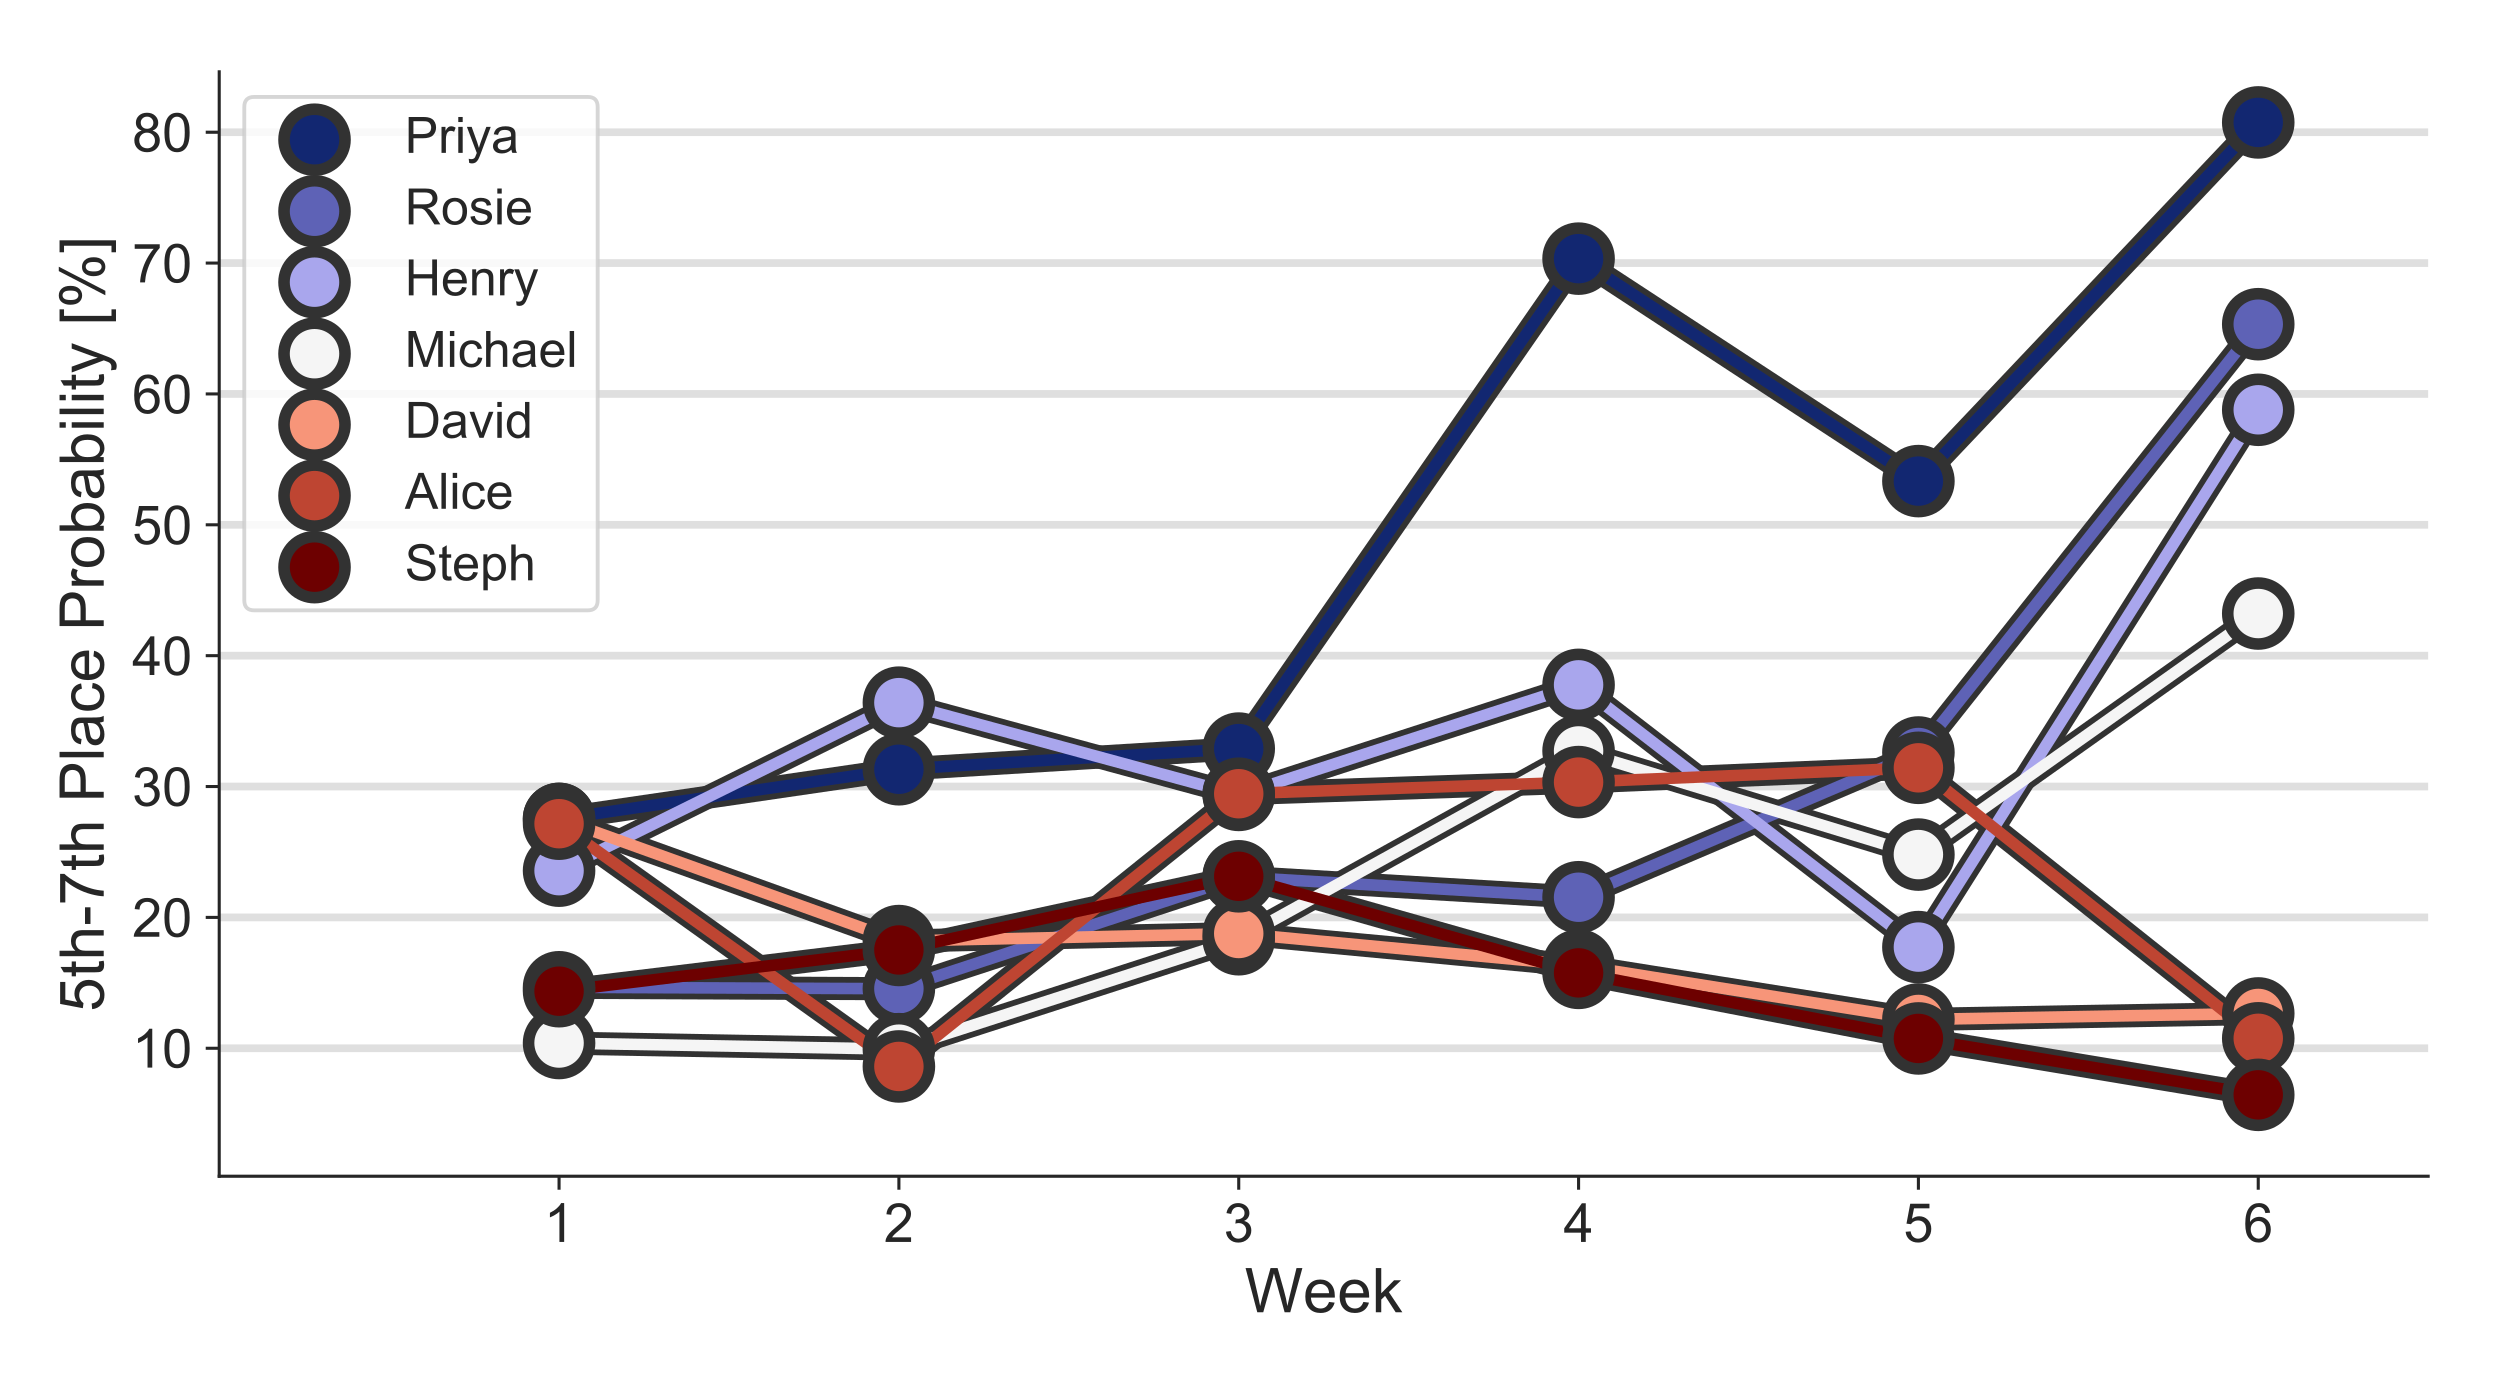 <?xml version="1.0" encoding="utf-8" standalone="no"?>
<!DOCTYPE svg PUBLIC "-//W3C//DTD SVG 1.1//EN"
  "http://www.w3.org/Graphics/SVG/1.1/DTD/svg11.dtd">
<!-- Created with matplotlib (https://matplotlib.org/) -->
<svg height="360pt" version="1.1" viewBox="0 0 648 360" width="648pt" xmlns="http://www.w3.org/2000/svg" xmlns:xlink="http://www.w3.org/1999/xlink">
 <defs>
  <style type="text/css">
*{stroke-linecap:butt;stroke-linejoin:round;}
  </style>
 </defs>
 <g id="figure_1">
  <g id="patch_1">
   <path d="M 0 360 
L 648 360 
L 648 0 
L 0 0 
z
" style="fill:#ffffff;"/>
  </g>
  <g id="axes_1">
   <g id="patch_2">
    <path d="M 56.823 304.88 
L 629.38 304.88 
L 629.38 18.62 
L 56.823 18.62 
z
" style="fill:#ffffff;"/>
   </g>
   <g id="matplotlib.axis_1">
    <g id="xtick_1">
     <g id="line2d_1">
      <defs>
       <path d="M 0 0 
L 0 3.5 
" id="me5b65f8b97" style="stroke:#262626;stroke-width:0.8;"/>
      </defs>
      <g>
       <use style="fill:#262626;stroke:#262626;stroke-width:0.8;" x="144.909" xlink:href="#me5b65f8b97" y="304.88"/>
      </g>
     </g>
     <g id="text_1">
      <!-- 1 -->
      <defs>
       <path d="M 37.25 0 
L 28.469 0 
L 28.469 56 
Q 25.297 52.984 20.141 49.953 
Q 14.984 46.922 10.891 45.406 
L 10.891 53.906 
Q 18.266 57.375 23.781 62.297 
Q 29.297 67.234 31.594 71.875 
L 37.25 71.875 
z
" id="ArialMT-49"/>
      </defs>
      <g style="fill:#262626;" transform="translate(141.016 321.901)scale(0.14 -0.14)">
       <use xlink:href="#ArialMT-49"/>
      </g>
     </g>
    </g>
    <g id="xtick_2">
     <g id="line2d_2">
      <g>
       <use style="fill:#262626;stroke:#262626;stroke-width:0.8;" x="232.994" xlink:href="#me5b65f8b97" y="304.88"/>
      </g>
     </g>
     <g id="text_2">
      <!-- 2 -->
      <defs>
       <path d="M 50.344 8.453 
L 50.344 0 
L 3.031 0 
Q 2.938 3.172 4.047 6.109 
Q 5.859 10.938 9.828 15.625 
Q 13.812 20.312 21.344 26.469 
Q 33.016 36.031 37.109 41.625 
Q 41.219 47.219 41.219 52.203 
Q 41.219 57.422 37.469 61 
Q 33.734 64.594 27.734 64.594 
Q 21.391 64.594 17.578 60.781 
Q 13.766 56.984 13.719 50.25 
L 4.688 51.172 
Q 5.609 61.281 11.656 66.578 
Q 17.719 71.875 27.938 71.875 
Q 38.234 71.875 44.234 66.156 
Q 50.25 60.453 50.25 52 
Q 50.25 47.703 48.484 43.547 
Q 46.734 39.406 42.656 34.812 
Q 38.578 30.219 29.109 22.219 
Q 21.188 15.578 18.938 13.203 
Q 16.703 10.844 15.234 8.453 
z
" id="ArialMT-50"/>
      </defs>
      <g style="fill:#262626;" transform="translate(229.102 321.901)scale(0.14 -0.14)">
       <use xlink:href="#ArialMT-50"/>
      </g>
     </g>
    </g>
    <g id="xtick_3">
     <g id="line2d_3">
      <g>
       <use style="fill:#262626;stroke:#262626;stroke-width:0.8;" x="321.08" xlink:href="#me5b65f8b97" y="304.88"/>
      </g>
     </g>
     <g id="text_3">
      <!-- 3 -->
      <defs>
       <path d="M 4.203 18.891 
L 12.984 20.062 
Q 14.5 12.594 18.141 9.297 
Q 21.781 6 27 6 
Q 33.203 6 37.469 10.297 
Q 41.75 14.594 41.75 20.953 
Q 41.75 27 37.797 30.922 
Q 33.844 34.859 27.734 34.859 
Q 25.25 34.859 21.531 33.891 
L 22.516 41.609 
Q 23.391 41.5 23.922 41.5 
Q 29.547 41.5 34.031 44.422 
Q 38.531 47.359 38.531 53.469 
Q 38.531 58.297 35.25 61.469 
Q 31.984 64.656 26.812 64.656 
Q 21.688 64.656 18.266 61.422 
Q 14.844 58.203 13.875 51.766 
L 5.078 53.328 
Q 6.688 62.156 12.391 67.016 
Q 18.109 71.875 26.609 71.875 
Q 32.469 71.875 37.391 69.359 
Q 42.328 66.844 44.938 62.5 
Q 47.562 58.156 47.562 53.266 
Q 47.562 48.641 45.062 44.828 
Q 42.578 41.016 37.703 38.766 
Q 44.047 37.312 47.562 32.688 
Q 51.078 28.078 51.078 21.141 
Q 51.078 11.766 44.234 5.25 
Q 37.406 -1.266 26.953 -1.266 
Q 17.531 -1.266 11.297 4.344 
Q 5.078 9.969 4.203 18.891 
z
" id="ArialMT-51"/>
      </defs>
      <g style="fill:#262626;" transform="translate(317.187 321.901)scale(0.14 -0.14)">
       <use xlink:href="#ArialMT-51"/>
      </g>
     </g>
    </g>
    <g id="xtick_4">
     <g id="line2d_4">
      <g>
       <use style="fill:#262626;stroke:#262626;stroke-width:0.8;" x="409.166" xlink:href="#me5b65f8b97" y="304.88"/>
      </g>
     </g>
     <g id="text_4">
      <!-- 4 -->
      <defs>
       <path d="M 32.328 0 
L 32.328 17.141 
L 1.266 17.141 
L 1.266 25.203 
L 33.938 71.578 
L 41.109 71.578 
L 41.109 25.203 
L 50.781 25.203 
L 50.781 17.141 
L 41.109 17.141 
L 41.109 0 
z
M 32.328 25.203 
L 32.328 57.469 
L 9.906 25.203 
z
" id="ArialMT-52"/>
      </defs>
      <g style="fill:#262626;" transform="translate(405.273 321.901)scale(0.14 -0.14)">
       <use xlink:href="#ArialMT-52"/>
      </g>
     </g>
    </g>
    <g id="xtick_5">
     <g id="line2d_5">
      <g>
       <use style="fill:#262626;stroke:#262626;stroke-width:0.8;" x="497.251" xlink:href="#me5b65f8b97" y="304.88"/>
      </g>
     </g>
     <g id="text_5">
      <!-- 5 -->
      <defs>
       <path d="M 4.156 18.75 
L 13.375 19.531 
Q 14.406 12.797 18.141 9.391 
Q 21.875 6 27.156 6 
Q 33.5 6 37.891 10.781 
Q 42.281 15.578 42.281 23.484 
Q 42.281 31 38.062 35.344 
Q 33.844 39.703 27 39.703 
Q 22.75 39.703 19.328 37.766 
Q 15.922 35.844 13.969 32.766 
L 5.719 33.844 
L 12.641 70.609 
L 48.25 70.609 
L 48.25 62.203 
L 19.672 62.203 
L 15.828 42.969 
Q 22.266 47.469 29.344 47.469 
Q 38.719 47.469 45.156 40.969 
Q 51.609 34.469 51.609 24.266 
Q 51.609 14.547 45.953 7.469 
Q 39.062 -1.219 27.156 -1.219 
Q 17.391 -1.219 11.203 4.25 
Q 5.031 9.719 4.156 18.75 
z
" id="ArialMT-53"/>
      </defs>
      <g style="fill:#262626;" transform="translate(493.359 321.901)scale(0.14 -0.14)">
       <use xlink:href="#ArialMT-53"/>
      </g>
     </g>
    </g>
    <g id="xtick_6">
     <g id="line2d_6">
      <g>
       <use style="fill:#262626;stroke:#262626;stroke-width:0.8;" x="585.337" xlink:href="#me5b65f8b97" y="304.88"/>
      </g>
     </g>
     <g id="text_6">
      <!-- 6 -->
      <defs>
       <path d="M 49.75 54.047 
L 41.016 53.375 
Q 39.844 58.547 37.703 60.891 
Q 34.125 64.656 28.906 64.656 
Q 24.703 64.656 21.531 62.312 
Q 17.391 59.281 14.984 53.469 
Q 12.594 47.656 12.5 36.922 
Q 15.672 41.75 20.266 44.094 
Q 24.859 46.438 29.891 46.438 
Q 38.672 46.438 44.844 39.969 
Q 51.031 33.5 51.031 23.25 
Q 51.031 16.5 48.125 10.719 
Q 45.219 4.938 40.141 1.859 
Q 35.062 -1.219 28.609 -1.219 
Q 17.625 -1.219 10.688 6.859 
Q 3.766 14.938 3.766 33.5 
Q 3.766 54.25 11.422 63.672 
Q 18.109 71.875 29.438 71.875 
Q 37.891 71.875 43.281 67.141 
Q 48.688 62.406 49.75 54.047 
z
M 13.875 23.188 
Q 13.875 18.656 15.797 14.5 
Q 17.719 10.359 21.188 8.172 
Q 24.656 6 28.469 6 
Q 34.031 6 38.031 10.484 
Q 42.047 14.984 42.047 22.703 
Q 42.047 30.125 38.078 34.391 
Q 34.125 38.672 28.125 38.672 
Q 22.172 38.672 18.016 34.391 
Q 13.875 30.125 13.875 23.188 
z
" id="ArialMT-54"/>
      </defs>
      <g style="fill:#262626;" transform="translate(581.445 321.901)scale(0.14 -0.14)">
       <use xlink:href="#ArialMT-54"/>
      </g>
     </g>
    </g>
    <g id="text_7">
     <!-- Week -->
     <defs>
      <path d="M 20.219 0 
L 1.219 71.578 
L 10.938 71.578 
L 21.828 24.656 
Q 23.578 17.281 24.859 10.016 
Q 27.594 21.484 28.078 23.25 
L 41.703 71.578 
L 53.125 71.578 
L 63.375 35.359 
Q 67.234 21.875 68.953 10.016 
Q 70.312 16.797 72.516 25.594 
L 83.734 71.578 
L 93.266 71.578 
L 73.641 0 
L 64.5 0 
L 49.422 54.547 
Q 47.516 61.375 47.172 62.938 
Q 46.047 58.016 45.062 54.547 
L 29.891 0 
z
" id="ArialMT-87"/>
      <path d="M 42.094 16.703 
L 51.172 15.578 
Q 49.031 7.625 43.219 3.219 
Q 37.406 -1.172 28.375 -1.172 
Q 17 -1.172 10.328 5.828 
Q 3.656 12.844 3.656 25.484 
Q 3.656 38.578 10.391 45.797 
Q 17.141 53.031 27.875 53.031 
Q 38.281 53.031 44.875 45.953 
Q 51.469 38.875 51.469 26.031 
Q 51.469 25.25 51.422 23.688 
L 12.75 23.688 
Q 13.234 15.141 17.578 10.594 
Q 21.922 6.062 28.422 6.062 
Q 33.25 6.062 36.672 8.594 
Q 40.094 11.141 42.094 16.703 
z
M 13.234 30.906 
L 42.188 30.906 
Q 41.609 37.453 38.875 40.719 
Q 34.672 45.797 27.984 45.797 
Q 21.922 45.797 17.797 41.75 
Q 13.672 37.703 13.234 30.906 
z
" id="ArialMT-101"/>
      <path d="M 6.641 0 
L 6.641 71.578 
L 15.438 71.578 
L 15.438 30.766 
L 36.234 51.859 
L 47.609 51.859 
L 27.781 32.625 
L 49.609 0 
L 38.766 0 
L 21.625 26.516 
L 15.438 20.562 
L 15.438 0 
z
" id="ArialMT-107"/>
     </defs>
     <g style="fill:#262626;" transform="translate(322.654 340.136)scale(0.16 -0.16)">
      <use xlink:href="#ArialMT-87"/>
      <use x="94.369" xlink:href="#ArialMT-101"/>
      <use x="149.984" xlink:href="#ArialMT-101"/>
      <use x="205.6" xlink:href="#ArialMT-107"/>
     </g>
    </g>
   </g>
   <g id="matplotlib.axis_2">
    <g id="ytick_1">
     <g id="line2d_7">
      <path clip-path="url(#pfb29c26f5e)" d="M 56.823 271.707 
L 629.38 271.707 
" style="fill:none;stroke:#dfdfdf;stroke-linecap:round;stroke-width:2;"/>
     </g>
     <g id="line2d_8">
      <defs>
       <path d="M 0 0 
L -3.5 0 
" id="m8254faa7b9" style="stroke:#262626;stroke-width:0.8;"/>
      </defs>
      <g>
       <use style="fill:#262626;stroke:#262626;stroke-width:0.8;" x="56.823" xlink:href="#m8254faa7b9" y="271.707"/>
      </g>
     </g>
     <g id="text_8">
      <!-- 10 -->
      <defs>
       <path d="M 4.156 35.297 
Q 4.156 48 6.766 55.734 
Q 9.375 63.484 14.516 67.672 
Q 19.672 71.875 27.484 71.875 
Q 33.25 71.875 37.594 69.547 
Q 41.938 67.234 44.766 62.859 
Q 47.609 58.5 49.219 52.219 
Q 50.828 45.953 50.828 35.297 
Q 50.828 22.703 48.234 14.969 
Q 45.656 7.234 40.5 3 
Q 35.359 -1.219 27.484 -1.219 
Q 17.141 -1.219 11.234 6.203 
Q 4.156 15.141 4.156 35.297 
z
M 13.188 35.297 
Q 13.188 17.672 17.312 11.828 
Q 21.438 6 27.484 6 
Q 33.547 6 37.672 11.859 
Q 41.797 17.719 41.797 35.297 
Q 41.797 52.984 37.672 58.781 
Q 33.547 64.594 27.391 64.594 
Q 21.344 64.594 17.719 59.469 
Q 13.188 52.938 13.188 35.297 
z
" id="ArialMT-48"/>
      </defs>
      <g style="fill:#262626;" transform="translate(34.252 276.718)scale(0.14 -0.14)">
       <use xlink:href="#ArialMT-49"/>
       <use x="55.615" xlink:href="#ArialMT-48"/>
      </g>
     </g>
    </g>
    <g id="ytick_2">
     <g id="line2d_9">
      <path clip-path="url(#pfb29c26f5e)" d="M 56.823 237.788 
L 629.38 237.788 
" style="fill:none;stroke:#dfdfdf;stroke-linecap:round;stroke-width:2;"/>
     </g>
     <g id="line2d_10">
      <g>
       <use style="fill:#262626;stroke:#262626;stroke-width:0.8;" x="56.823" xlink:href="#m8254faa7b9" y="237.788"/>
      </g>
     </g>
     <g id="text_9">
      <!-- 20 -->
      <g style="fill:#262626;" transform="translate(34.252 242.799)scale(0.14 -0.14)">
       <use xlink:href="#ArialMT-50"/>
       <use x="55.615" xlink:href="#ArialMT-48"/>
      </g>
     </g>
    </g>
    <g id="ytick_3">
     <g id="line2d_11">
      <path clip-path="url(#pfb29c26f5e)" d="M 56.823 203.869 
L 629.38 203.869 
" style="fill:none;stroke:#dfdfdf;stroke-linecap:round;stroke-width:2;"/>
     </g>
     <g id="line2d_12">
      <g>
       <use style="fill:#262626;stroke:#262626;stroke-width:0.8;" x="56.823" xlink:href="#m8254faa7b9" y="203.869"/>
      </g>
     </g>
     <g id="text_10">
      <!-- 30 -->
      <g style="fill:#262626;" transform="translate(34.252 208.88)scale(0.14 -0.14)">
       <use xlink:href="#ArialMT-51"/>
       <use x="55.615" xlink:href="#ArialMT-48"/>
      </g>
     </g>
    </g>
    <g id="ytick_4">
     <g id="line2d_13">
      <path clip-path="url(#pfb29c26f5e)" d="M 56.823 169.95 
L 629.38 169.95 
" style="fill:none;stroke:#dfdfdf;stroke-linecap:round;stroke-width:2;"/>
     </g>
     <g id="line2d_14">
      <g>
       <use style="fill:#262626;stroke:#262626;stroke-width:0.8;" x="56.823" xlink:href="#m8254faa7b9" y="169.95"/>
      </g>
     </g>
     <g id="text_11">
      <!-- 40 -->
      <g style="fill:#262626;" transform="translate(34.252 174.961)scale(0.14 -0.14)">
       <use xlink:href="#ArialMT-52"/>
       <use x="55.615" xlink:href="#ArialMT-48"/>
      </g>
     </g>
    </g>
    <g id="ytick_5">
     <g id="line2d_15">
      <path clip-path="url(#pfb29c26f5e)" d="M 56.823 136.031 
L 629.38 136.031 
" style="fill:none;stroke:#dfdfdf;stroke-linecap:round;stroke-width:2;"/>
     </g>
     <g id="line2d_16">
      <g>
       <use style="fill:#262626;stroke:#262626;stroke-width:0.8;" x="56.823" xlink:href="#m8254faa7b9" y="136.031"/>
      </g>
     </g>
     <g id="text_12">
      <!-- 50 -->
      <g style="fill:#262626;" transform="translate(34.252 141.042)scale(0.14 -0.14)">
       <use xlink:href="#ArialMT-53"/>
       <use x="55.615" xlink:href="#ArialMT-48"/>
      </g>
     </g>
    </g>
    <g id="ytick_6">
     <g id="line2d_17">
      <path clip-path="url(#pfb29c26f5e)" d="M 56.823 102.112 
L 629.38 102.112 
" style="fill:none;stroke:#dfdfdf;stroke-linecap:round;stroke-width:2;"/>
     </g>
     <g id="line2d_18">
      <g>
       <use style="fill:#262626;stroke:#262626;stroke-width:0.8;" x="56.823" xlink:href="#m8254faa7b9" y="102.112"/>
      </g>
     </g>
     <g id="text_13">
      <!-- 60 -->
      <g style="fill:#262626;" transform="translate(34.252 107.123)scale(0.14 -0.14)">
       <use xlink:href="#ArialMT-54"/>
       <use x="55.615" xlink:href="#ArialMT-48"/>
      </g>
     </g>
    </g>
    <g id="ytick_7">
     <g id="line2d_19">
      <path clip-path="url(#pfb29c26f5e)" d="M 56.823 68.193 
L 629.38 68.193 
" style="fill:none;stroke:#dfdfdf;stroke-linecap:round;stroke-width:2;"/>
     </g>
     <g id="line2d_20">
      <g>
       <use style="fill:#262626;stroke:#262626;stroke-width:0.8;" x="56.823" xlink:href="#m8254faa7b9" y="68.193"/>
      </g>
     </g>
     <g id="text_14">
      <!-- 70 -->
      <defs>
       <path d="M 4.734 62.203 
L 4.734 70.656 
L 51.078 70.656 
L 51.078 63.812 
Q 44.234 56.547 37.516 44.484 
Q 30.812 32.422 27.156 19.672 
Q 24.516 10.688 23.781 0 
L 14.75 0 
Q 14.891 8.453 18.062 20.406 
Q 21.234 32.375 27.172 43.484 
Q 33.109 54.594 39.797 62.203 
z
" id="ArialMT-55"/>
      </defs>
      <g style="fill:#262626;" transform="translate(34.252 73.204)scale(0.14 -0.14)">
       <use xlink:href="#ArialMT-55"/>
       <use x="55.615" xlink:href="#ArialMT-48"/>
      </g>
     </g>
    </g>
    <g id="ytick_8">
     <g id="line2d_21">
      <path clip-path="url(#pfb29c26f5e)" d="M 56.823 34.274 
L 629.38 34.274 
" style="fill:none;stroke:#dfdfdf;stroke-linecap:round;stroke-width:2;"/>
     </g>
     <g id="line2d_22">
      <g>
       <use style="fill:#262626;stroke:#262626;stroke-width:0.8;" x="56.823" xlink:href="#m8254faa7b9" y="34.274"/>
      </g>
     </g>
     <g id="text_15">
      <!-- 80 -->
      <defs>
       <path d="M 17.672 38.812 
Q 12.203 40.828 9.562 44.531 
Q 6.938 48.25 6.938 53.422 
Q 6.938 61.234 12.547 66.547 
Q 18.172 71.875 27.484 71.875 
Q 36.859 71.875 42.578 66.422 
Q 48.297 60.984 48.297 53.172 
Q 48.297 48.188 45.672 44.5 
Q 43.062 40.828 37.75 38.812 
Q 44.344 36.672 47.781 31.875 
Q 51.219 27.094 51.219 20.453 
Q 51.219 11.281 44.719 5.031 
Q 38.234 -1.219 27.641 -1.219 
Q 17.047 -1.219 10.547 5.047 
Q 4.047 11.328 4.047 20.703 
Q 4.047 27.688 7.594 32.391 
Q 11.141 37.109 17.672 38.812 
z
M 15.922 53.719 
Q 15.922 48.641 19.188 45.406 
Q 22.469 42.188 27.688 42.188 
Q 32.766 42.188 36.016 45.375 
Q 39.266 48.578 39.266 53.219 
Q 39.266 58.062 35.906 61.359 
Q 32.562 64.656 27.594 64.656 
Q 22.562 64.656 19.234 61.422 
Q 15.922 58.203 15.922 53.719 
z
M 13.094 20.656 
Q 13.094 16.891 14.875 13.375 
Q 16.656 9.859 20.172 7.922 
Q 23.688 6 27.734 6 
Q 34.031 6 38.125 10.047 
Q 42.234 14.109 42.234 20.359 
Q 42.234 26.703 38.016 30.859 
Q 33.797 35.016 27.438 35.016 
Q 21.234 35.016 17.156 30.906 
Q 13.094 26.812 13.094 20.656 
z
" id="ArialMT-56"/>
      </defs>
      <g style="fill:#262626;" transform="translate(34.252 39.285)scale(0.14 -0.14)">
       <use xlink:href="#ArialMT-56"/>
       <use x="55.615" xlink:href="#ArialMT-48"/>
      </g>
     </g>
    </g>
    <g id="text_16">
     <!-- 5th-7th Place Probability [%] -->
     <defs>
      <path d="M 25.781 7.859 
L 27.047 0.094 
Q 23.344 -0.688 20.406 -0.688 
Q 15.625 -0.688 12.984 0.828 
Q 10.359 2.344 9.281 4.812 
Q 8.203 7.281 8.203 15.188 
L 8.203 45.016 
L 1.766 45.016 
L 1.766 51.859 
L 8.203 51.859 
L 8.203 64.703 
L 16.938 69.969 
L 16.938 51.859 
L 25.781 51.859 
L 25.781 45.016 
L 16.938 45.016 
L 16.938 14.703 
Q 16.938 10.938 17.406 9.859 
Q 17.875 8.797 18.922 8.156 
Q 19.969 7.516 21.922 7.516 
Q 23.391 7.516 25.781 7.859 
z
" id="ArialMT-116"/>
      <path d="M 6.594 0 
L 6.594 71.578 
L 15.375 71.578 
L 15.375 45.906 
Q 21.531 53.031 30.906 53.031 
Q 36.672 53.031 40.922 50.75 
Q 45.172 48.484 47 44.484 
Q 48.828 40.484 48.828 32.859 
L 48.828 0 
L 40.047 0 
L 40.047 32.859 
Q 40.047 39.453 37.188 42.453 
Q 34.328 45.453 29.109 45.453 
Q 25.203 45.453 21.75 43.422 
Q 18.312 41.406 16.844 37.938 
Q 15.375 34.469 15.375 28.375 
L 15.375 0 
z
" id="ArialMT-104"/>
      <path d="M 3.172 21.484 
L 3.172 30.328 
L 30.172 30.328 
L 30.172 21.484 
z
" id="ArialMT-45"/>
      <path id="ArialMT-32"/>
      <path d="M 7.719 0 
L 7.719 71.578 
L 34.719 71.578 
Q 41.844 71.578 45.609 70.906 
Q 50.875 70.016 54.438 67.547 
Q 58.016 65.094 60.188 60.641 
Q 62.359 56.203 62.359 50.875 
Q 62.359 41.75 56.547 35.422 
Q 50.734 29.109 35.547 29.109 
L 17.188 29.109 
L 17.188 0 
z
M 17.188 37.547 
L 35.688 37.547 
Q 44.875 37.547 48.734 40.969 
Q 52.594 44.391 52.594 50.594 
Q 52.594 55.078 50.312 58.266 
Q 48.047 61.469 44.344 62.5 
Q 41.938 63.141 35.5 63.141 
L 17.188 63.141 
z
" id="ArialMT-80"/>
      <path d="M 6.391 0 
L 6.391 71.578 
L 15.188 71.578 
L 15.188 0 
z
" id="ArialMT-108"/>
      <path d="M 40.438 6.391 
Q 35.547 2.25 31.031 0.531 
Q 26.516 -1.172 21.344 -1.172 
Q 12.797 -1.172 8.203 3 
Q 3.609 7.172 3.609 13.672 
Q 3.609 17.484 5.344 20.625 
Q 7.078 23.781 9.891 25.688 
Q 12.703 27.594 16.219 28.562 
Q 18.797 29.25 24.031 29.891 
Q 34.672 31.156 39.703 32.906 
Q 39.75 34.719 39.75 35.203 
Q 39.75 40.578 37.25 42.781 
Q 33.891 45.75 27.25 45.75 
Q 21.047 45.75 18.094 43.578 
Q 15.141 41.406 13.719 35.891 
L 5.125 37.062 
Q 6.297 42.578 8.984 45.969 
Q 11.672 49.359 16.75 51.188 
Q 21.828 53.031 28.516 53.031 
Q 35.156 53.031 39.297 51.469 
Q 43.453 49.906 45.406 47.531 
Q 47.359 45.172 48.141 41.547 
Q 48.578 39.312 48.578 33.453 
L 48.578 21.734 
Q 48.578 9.469 49.141 6.219 
Q 49.703 2.984 51.375 0 
L 42.188 0 
Q 40.828 2.734 40.438 6.391 
z
M 39.703 26.031 
Q 34.906 24.078 25.344 22.703 
Q 19.922 21.922 17.672 20.938 
Q 15.438 19.969 14.203 18.094 
Q 12.984 16.219 12.984 13.922 
Q 12.984 10.406 15.641 8.062 
Q 18.312 5.719 23.438 5.719 
Q 28.516 5.719 32.469 7.938 
Q 36.422 10.156 38.281 14.016 
Q 39.703 17 39.703 22.797 
z
" id="ArialMT-97"/>
      <path d="M 40.438 19 
L 49.078 17.875 
Q 47.656 8.938 41.812 3.875 
Q 35.984 -1.172 27.484 -1.172 
Q 16.844 -1.172 10.375 5.781 
Q 3.906 12.75 3.906 25.734 
Q 3.906 34.125 6.688 40.422 
Q 9.469 46.734 15.156 49.875 
Q 20.844 53.031 27.547 53.031 
Q 35.984 53.031 41.359 48.75 
Q 46.734 44.484 48.25 36.625 
L 39.703 35.297 
Q 38.484 40.531 35.375 43.156 
Q 32.281 45.797 27.875 45.797 
Q 21.234 45.797 17.078 41.031 
Q 12.938 36.281 12.938 25.984 
Q 12.938 15.531 16.938 10.797 
Q 20.953 6.062 27.391 6.062 
Q 32.562 6.062 36.031 9.234 
Q 39.5 12.406 40.438 19 
z
" id="ArialMT-99"/>
      <path d="M 6.5 0 
L 6.5 51.859 
L 14.406 51.859 
L 14.406 44 
Q 17.438 49.516 20 51.266 
Q 22.562 53.031 25.641 53.031 
Q 30.078 53.031 34.672 50.203 
L 31.641 42.047 
Q 28.422 43.953 25.203 43.953 
Q 22.312 43.953 20.016 42.219 
Q 17.719 40.484 16.75 37.406 
Q 15.281 32.719 15.281 27.156 
L 15.281 0 
z
" id="ArialMT-114"/>
      <path d="M 3.328 25.922 
Q 3.328 40.328 11.328 47.266 
Q 18.016 53.031 27.641 53.031 
Q 38.328 53.031 45.109 46.016 
Q 51.906 39.016 51.906 26.656 
Q 51.906 16.656 48.906 10.906 
Q 45.906 5.172 40.156 2 
Q 34.422 -1.172 27.641 -1.172 
Q 16.75 -1.172 10.031 5.812 
Q 3.328 12.797 3.328 25.922 
z
M 12.359 25.922 
Q 12.359 15.969 16.703 11.016 
Q 21.047 6.062 27.641 6.062 
Q 34.188 6.062 38.531 11.031 
Q 42.875 16.016 42.875 26.219 
Q 42.875 35.844 38.5 40.797 
Q 34.125 45.75 27.641 45.75 
Q 21.047 45.75 16.703 40.812 
Q 12.359 35.891 12.359 25.922 
z
" id="ArialMT-111"/>
      <path d="M 14.703 0 
L 6.547 0 
L 6.547 71.578 
L 15.328 71.578 
L 15.328 46.047 
Q 20.906 53.031 29.547 53.031 
Q 34.328 53.031 38.594 51.094 
Q 42.875 49.172 45.625 45.672 
Q 48.391 42.188 49.953 37.25 
Q 51.516 32.328 51.516 26.703 
Q 51.516 13.375 44.922 6.094 
Q 38.328 -1.172 29.109 -1.172 
Q 19.922 -1.172 14.703 6.5 
z
M 14.594 26.312 
Q 14.594 17 17.141 12.844 
Q 21.297 6.062 28.375 6.062 
Q 34.125 6.062 38.328 11.062 
Q 42.531 16.062 42.531 25.984 
Q 42.531 36.141 38.5 40.969 
Q 34.469 45.797 28.766 45.797 
Q 23 45.797 18.797 40.797 
Q 14.594 35.797 14.594 26.312 
z
" id="ArialMT-98"/>
      <path d="M 6.641 61.469 
L 6.641 71.578 
L 15.438 71.578 
L 15.438 61.469 
z
M 6.641 0 
L 6.641 51.859 
L 15.438 51.859 
L 15.438 0 
z
" id="ArialMT-105"/>
      <path d="M 6.203 -19.969 
L 5.219 -11.719 
Q 8.109 -12.5 10.25 -12.5 
Q 13.188 -12.5 14.938 -11.516 
Q 16.703 -10.547 17.828 -8.797 
Q 18.656 -7.469 20.516 -2.25 
Q 20.75 -1.516 21.297 -0.094 
L 1.609 51.859 
L 11.078 51.859 
L 21.875 21.828 
Q 23.969 16.109 25.641 9.812 
Q 27.156 15.875 29.25 21.625 
L 40.328 51.859 
L 49.125 51.859 
L 29.391 -0.875 
Q 26.219 -9.422 24.469 -12.641 
Q 22.125 -17 19.094 -19.016 
Q 16.062 -21.047 11.859 -21.047 
Q 9.328 -21.047 6.203 -19.969 
z
" id="ArialMT-121"/>
      <path d="M 6.781 -19.875 
L 6.781 71.578 
L 26.172 71.578 
L 26.172 64.312 
L 15.578 64.312 
L 15.578 -12.594 
L 26.172 -12.594 
L 26.172 -19.875 
z
" id="ArialMT-91"/>
      <path d="M 5.812 54.391 
Q 5.812 62.062 9.672 67.422 
Q 13.531 72.797 20.844 72.797 
Q 27.594 72.797 32 67.984 
Q 36.422 63.188 36.422 53.859 
Q 36.422 44.781 31.953 39.875 
Q 27.484 34.969 20.953 34.969 
Q 14.453 34.969 10.125 39.797 
Q 5.812 44.625 5.812 54.391 
z
M 21.094 66.75 
Q 17.828 66.75 15.656 63.906 
Q 13.484 61.078 13.484 53.516 
Q 13.484 46.625 15.672 43.812 
Q 17.875 41.016 21.094 41.016 
Q 24.422 41.016 26.594 43.844 
Q 28.766 46.688 28.766 54.203 
Q 28.766 61.141 26.562 63.938 
Q 24.359 66.75 21.094 66.75 
z
M 21.141 -2.641 
L 60.297 72.797 
L 67.438 72.797 
L 28.422 -2.641 
z
M 52.094 16.797 
Q 52.094 24.516 55.953 29.859 
Q 59.812 35.203 67.188 35.203 
Q 73.922 35.203 78.344 30.391 
Q 82.766 25.594 82.766 16.266 
Q 82.766 7.172 78.297 2.266 
Q 73.828 -2.641 67.234 -2.641 
Q 60.75 -2.641 56.422 2.219 
Q 52.094 7.078 52.094 16.797 
z
M 67.438 29.156 
Q 64.109 29.156 61.938 26.312 
Q 59.766 23.484 59.766 15.922 
Q 59.766 9.078 61.953 6.25 
Q 64.156 3.422 67.391 3.422 
Q 70.75 3.422 72.922 6.25 
Q 75.094 9.078 75.094 16.609 
Q 75.094 23.531 72.891 26.344 
Q 70.703 29.156 67.438 29.156 
z
" id="ArialMT-37"/>
      <path d="M 21.297 -19.875 
L 1.906 -19.875 
L 1.906 -12.594 
L 12.5 -12.594 
L 12.5 64.312 
L 1.906 64.312 
L 1.906 71.578 
L 21.297 71.578 
z
" id="ArialMT-93"/>
     </defs>
     <g style="fill:#262626;" transform="translate(26.885 262.241)rotate(-90)scale(0.16 -0.16)">
      <use xlink:href="#ArialMT-53"/>
      <use x="55.615" xlink:href="#ArialMT-116"/>
      <use x="83.398" xlink:href="#ArialMT-104"/>
      <use x="139.014" xlink:href="#ArialMT-45"/>
      <use x="172.314" xlink:href="#ArialMT-55"/>
      <use x="227.93" xlink:href="#ArialMT-116"/>
      <use x="255.713" xlink:href="#ArialMT-104"/>
      <use x="311.328" xlink:href="#ArialMT-32"/>
      <use x="339.111" xlink:href="#ArialMT-80"/>
      <use x="405.811" xlink:href="#ArialMT-108"/>
      <use x="428.027" xlink:href="#ArialMT-97"/>
      <use x="483.643" xlink:href="#ArialMT-99"/>
      <use x="533.643" xlink:href="#ArialMT-101"/>
      <use x="589.258" xlink:href="#ArialMT-32"/>
      <use x="617.041" xlink:href="#ArialMT-80"/>
      <use x="683.74" xlink:href="#ArialMT-114"/>
      <use x="717.041" xlink:href="#ArialMT-111"/>
      <use x="772.656" xlink:href="#ArialMT-98"/>
      <use x="828.271" xlink:href="#ArialMT-97"/>
      <use x="883.887" xlink:href="#ArialMT-98"/>
      <use x="939.502" xlink:href="#ArialMT-105"/>
      <use x="961.719" xlink:href="#ArialMT-108"/>
      <use x="983.936" xlink:href="#ArialMT-105"/>
      <use x="1006.152" xlink:href="#ArialMT-116"/>
      <use x="1033.936" xlink:href="#ArialMT-121"/>
      <use x="1083.936" xlink:href="#ArialMT-32"/>
      <use x="1111.719" xlink:href="#ArialMT-91"/>
      <use x="1139.502" xlink:href="#ArialMT-37"/>
      <use x="1228.418" xlink:href="#ArialMT-93"/>
     </g>
    </g>
   </g>
   <g id="line2d_23">
    <path clip-path="url(#pfb29c26f5e)" d="M 585.337 31.73 
L 497.251 124.702 
L 409.166 67.04 
L 321.08 194.033 
L 232.994 199.392 
L 144.909 212.281 
" style="fill:none;stroke:#323232;stroke-linecap:round;stroke-width:6;"/>
   </g>
   <g id="line2d_24">
    <path clip-path="url(#pfb29c26f5e)" d="M 585.337 84.034 
L 497.251 195.05 
L 409.166 232.565 
L 321.08 227.341 
L 232.994 256.274 
L 144.909 255.901 
" style="fill:none;stroke:#323232;stroke-linecap:round;stroke-width:6;"/>
   </g>
   <g id="line2d_25">
    <path clip-path="url(#pfb29c26f5e)" d="M 585.337 106.217 
L 497.251 245.488 
L 409.166 177.514 
L 321.08 206.04 
L 232.994 182.127 
L 144.909 225.679 
" style="fill:none;stroke:#323232;stroke-linecap:round;stroke-width:6;"/>
   </g>
   <g id="line2d_26">
    <path clip-path="url(#pfb29c26f5e)" d="M 585.337 159.028 
L 497.251 221.507 
L 409.166 194.643 
L 321.08 243.453 
L 232.994 271.945 
L 144.909 270.351 
" style="fill:none;stroke:#323232;stroke-linecap:round;stroke-width:6;"/>
   </g>
   <g id="line2d_27">
    <path clip-path="url(#pfb29c26f5e)" d="M 585.337 262.685 
L 497.251 264.245 
L 409.166 250.237 
L 321.08 241.96 
L 232.994 243.928 
L 144.909 212.247 
" style="fill:none;stroke:#323232;stroke-linecap:round;stroke-width:6;"/>
   </g>
   <g id="line2d_28">
    <path clip-path="url(#pfb29c26f5e)" d="M 585.337 269.13 
L 497.251 199.019 
L 409.166 202.716 
L 321.08 205.735 
L 232.994 276.422 
L 144.909 213.502 
" style="fill:none;stroke:#323232;stroke-linecap:round;stroke-width:6;"/>
   </g>
   <g id="line2d_29">
    <path clip-path="url(#pfb29c26f5e)" d="M 585.337 283.783 
L 497.251 269.163 
L 409.166 252.17 
L 321.08 227.138 
L 232.994 246.234 
L 144.909 256.919 
" style="fill:none;stroke:#323232;stroke-linecap:round;stroke-width:6;"/>
   </g>
   <g id="line2d_30">
    <path clip-path="url(#pfb29c26f5e)" d="M 585.337 31.73 
L 497.251 124.702 
L 409.166 67.04 
L 321.08 194.033 
L 232.994 199.392 
L 144.909 212.281 
" style="fill:none;stroke:#122771;stroke-linecap:round;stroke-width:3;"/>
   </g>
   <g id="line2d_31">
    <path clip-path="url(#pfb29c26f5e)" d="M 585.337 84.034 
L 497.251 195.05 
L 409.166 232.565 
L 321.08 227.341 
L 232.994 256.274 
L 144.909 255.901 
" style="fill:none;stroke:#5e62b6;stroke-linecap:round;stroke-width:3;"/>
   </g>
   <g id="line2d_32">
    <path clip-path="url(#pfb29c26f5e)" d="M 585.337 106.217 
L 497.251 245.488 
L 409.166 177.514 
L 321.08 206.04 
L 232.994 182.127 
L 144.909 225.679 
" style="fill:none;stroke:#a9a6ed;stroke-linecap:round;stroke-width:3;"/>
   </g>
   <g id="line2d_33">
    <path clip-path="url(#pfb29c26f5e)" d="M 585.337 159.028 
L 497.251 221.507 
L 409.166 194.643 
L 321.08 243.453 
L 232.994 271.945 
L 144.909 270.351 
" style="fill:none;stroke:#f5f5f5;stroke-linecap:round;stroke-width:3;"/>
   </g>
   <g id="line2d_34">
    <path clip-path="url(#pfb29c26f5e)" d="M 585.337 262.685 
L 497.251 264.245 
L 409.166 250.237 
L 321.08 241.96 
L 232.994 243.928 
L 144.909 212.247 
" style="fill:none;stroke:#f79579;stroke-linecap:round;stroke-width:3;"/>
   </g>
   <g id="line2d_35">
    <path clip-path="url(#pfb29c26f5e)" d="M 585.337 269.13 
L 497.251 199.019 
L 409.166 202.716 
L 321.08 205.735 
L 232.994 276.422 
L 144.909 213.502 
" style="fill:none;stroke:#be4532;stroke-linecap:round;stroke-width:3;"/>
   </g>
   <g id="line2d_36">
    <path clip-path="url(#pfb29c26f5e)" d="M 585.337 283.783 
L 497.251 269.163 
L 409.166 252.17 
L 321.08 227.138 
L 232.994 246.234 
L 144.909 256.919 
" style="fill:none;stroke:#6d0000;stroke-linecap:round;stroke-width:3;"/>
   </g>
   <g id="patch_3">
    <path d="M 56.823 304.88 
L 56.823 18.62 
" style="fill:none;stroke:#262626;stroke-linecap:square;stroke-linejoin:miter;stroke-width:0.8;"/>
   </g>
   <g id="patch_4">
    <path d="M 56.823 304.88 
L 629.38 304.88 
" style="fill:none;stroke:#262626;stroke-linecap:square;stroke-linejoin:miter;stroke-width:0.8;"/>
   </g>
   <g id="PathCollection_1">
    <defs>
     <path d="M 0 7.906 
C 2.097 7.906 4.108 7.073 5.59 5.59 
C 7.073 4.108 7.906 2.097 7.906 0 
C 7.906 -2.097 7.073 -4.108 5.59 -5.59 
C 4.108 -7.073 2.097 -7.906 0 -7.906 
C -2.097 -7.906 -4.108 -7.073 -5.59 -5.59 
C -7.073 -4.108 -7.906 -2.097 -7.906 0 
C -7.906 2.097 -7.073 4.108 -5.59 5.59 
C -4.108 7.073 -2.097 7.906 0 7.906 
z
" id="m7e90ae31ce" style="stroke:#323232;stroke-width:3;"/>
    </defs>
    <g clip-path="url(#pfb29c26f5e)">
     <use style="fill:#122771;stroke:#323232;stroke-width:3;" x="585.337" xlink:href="#m7e90ae31ce" y="31.73"/>
     <use style="fill:#122771;stroke:#323232;stroke-width:3;" x="497.251" xlink:href="#m7e90ae31ce" y="124.702"/>
     <use style="fill:#122771;stroke:#323232;stroke-width:3;" x="409.166" xlink:href="#m7e90ae31ce" y="67.04"/>
     <use style="fill:#122771;stroke:#323232;stroke-width:3;" x="321.08" xlink:href="#m7e90ae31ce" y="194.033"/>
     <use style="fill:#122771;stroke:#323232;stroke-width:3;" x="232.994" xlink:href="#m7e90ae31ce" y="199.392"/>
     <use style="fill:#122771;stroke:#323232;stroke-width:3;" x="144.909" xlink:href="#m7e90ae31ce" y="212.281"/>
    </g>
   </g>
   <g id="PathCollection_2">
    <defs>
     <path d="M 0 7.906 
C 2.097 7.906 4.108 7.073 5.59 5.59 
C 7.073 4.108 7.906 2.097 7.906 0 
C 7.906 -2.097 7.073 -4.108 5.59 -5.59 
C 4.108 -7.073 2.097 -7.906 0 -7.906 
C -2.097 -7.906 -4.108 -7.073 -5.59 -5.59 
C -7.073 -4.108 -7.906 -2.097 -7.906 0 
C -7.906 2.097 -7.073 4.108 -5.59 5.59 
C -4.108 7.073 -2.097 7.906 0 7.906 
z
" id="m98ec7ac002" style="stroke:#323232;stroke-width:3;"/>
    </defs>
    <g clip-path="url(#pfb29c26f5e)">
     <use style="fill:#5e62b6;stroke:#323232;stroke-width:3;" x="585.337" xlink:href="#m98ec7ac002" y="84.034"/>
     <use style="fill:#5e62b6;stroke:#323232;stroke-width:3;" x="497.251" xlink:href="#m98ec7ac002" y="195.05"/>
     <use style="fill:#5e62b6;stroke:#323232;stroke-width:3;" x="409.166" xlink:href="#m98ec7ac002" y="232.565"/>
     <use style="fill:#5e62b6;stroke:#323232;stroke-width:3;" x="321.08" xlink:href="#m98ec7ac002" y="227.341"/>
     <use style="fill:#5e62b6;stroke:#323232;stroke-width:3;" x="232.994" xlink:href="#m98ec7ac002" y="256.274"/>
     <use style="fill:#5e62b6;stroke:#323232;stroke-width:3;" x="144.909" xlink:href="#m98ec7ac002" y="255.901"/>
    </g>
   </g>
   <g id="PathCollection_3">
    <defs>
     <path d="M 0 7.906 
C 2.097 7.906 4.108 7.073 5.59 5.59 
C 7.073 4.108 7.906 2.097 7.906 0 
C 7.906 -2.097 7.073 -4.108 5.59 -5.59 
C 4.108 -7.073 2.097 -7.906 0 -7.906 
C -2.097 -7.906 -4.108 -7.073 -5.59 -5.59 
C -7.073 -4.108 -7.906 -2.097 -7.906 0 
C -7.906 2.097 -7.073 4.108 -5.59 5.59 
C -4.108 7.073 -2.097 7.906 0 7.906 
z
" id="me3d63907f0" style="stroke:#323232;stroke-width:3;"/>
    </defs>
    <g clip-path="url(#pfb29c26f5e)">
     <use style="fill:#a9a6ed;stroke:#323232;stroke-width:3;" x="585.337" xlink:href="#me3d63907f0" y="106.217"/>
     <use style="fill:#a9a6ed;stroke:#323232;stroke-width:3;" x="497.251" xlink:href="#me3d63907f0" y="245.488"/>
     <use style="fill:#a9a6ed;stroke:#323232;stroke-width:3;" x="409.166" xlink:href="#me3d63907f0" y="177.514"/>
     <use style="fill:#a9a6ed;stroke:#323232;stroke-width:3;" x="321.08" xlink:href="#me3d63907f0" y="206.04"/>
     <use style="fill:#a9a6ed;stroke:#323232;stroke-width:3;" x="232.994" xlink:href="#me3d63907f0" y="182.127"/>
     <use style="fill:#a9a6ed;stroke:#323232;stroke-width:3;" x="144.909" xlink:href="#me3d63907f0" y="225.679"/>
    </g>
   </g>
   <g id="PathCollection_4">
    <defs>
     <path d="M 0 7.906 
C 2.097 7.906 4.108 7.073 5.59 5.59 
C 7.073 4.108 7.906 2.097 7.906 0 
C 7.906 -2.097 7.073 -4.108 5.59 -5.59 
C 4.108 -7.073 2.097 -7.906 0 -7.906 
C -2.097 -7.906 -4.108 -7.073 -5.59 -5.59 
C -7.073 -4.108 -7.906 -2.097 -7.906 0 
C -7.906 2.097 -7.073 4.108 -5.59 5.59 
C -4.108 7.073 -2.097 7.906 0 7.906 
z
" id="m0d443b199c" style="stroke:#323232;stroke-width:3;"/>
    </defs>
    <g clip-path="url(#pfb29c26f5e)">
     <use style="fill:#f5f5f5;stroke:#323232;stroke-width:3;" x="585.337" xlink:href="#m0d443b199c" y="159.028"/>
     <use style="fill:#f5f5f5;stroke:#323232;stroke-width:3;" x="497.251" xlink:href="#m0d443b199c" y="221.507"/>
     <use style="fill:#f5f5f5;stroke:#323232;stroke-width:3;" x="409.166" xlink:href="#m0d443b199c" y="194.643"/>
     <use style="fill:#f5f5f5;stroke:#323232;stroke-width:3;" x="321.08" xlink:href="#m0d443b199c" y="243.453"/>
     <use style="fill:#f5f5f5;stroke:#323232;stroke-width:3;" x="232.994" xlink:href="#m0d443b199c" y="271.945"/>
     <use style="fill:#f5f5f5;stroke:#323232;stroke-width:3;" x="144.909" xlink:href="#m0d443b199c" y="270.351"/>
    </g>
   </g>
   <g id="PathCollection_5">
    <defs>
     <path d="M 0 7.906 
C 2.097 7.906 4.108 7.073 5.59 5.59 
C 7.073 4.108 7.906 2.097 7.906 0 
C 7.906 -2.097 7.073 -4.108 5.59 -5.59 
C 4.108 -7.073 2.097 -7.906 0 -7.906 
C -2.097 -7.906 -4.108 -7.073 -5.59 -5.59 
C -7.073 -4.108 -7.906 -2.097 -7.906 0 
C -7.906 2.097 -7.073 4.108 -5.59 5.59 
C -4.108 7.073 -2.097 7.906 0 7.906 
z
" id="m45584896e4" style="stroke:#323232;stroke-width:3;"/>
    </defs>
    <g clip-path="url(#pfb29c26f5e)">
     <use style="fill:#f79579;stroke:#323232;stroke-width:3;" x="585.337" xlink:href="#m45584896e4" y="262.685"/>
     <use style="fill:#f79579;stroke:#323232;stroke-width:3;" x="497.251" xlink:href="#m45584896e4" y="264.245"/>
     <use style="fill:#f79579;stroke:#323232;stroke-width:3;" x="409.166" xlink:href="#m45584896e4" y="250.237"/>
     <use style="fill:#f79579;stroke:#323232;stroke-width:3;" x="321.08" xlink:href="#m45584896e4" y="241.96"/>
     <use style="fill:#f79579;stroke:#323232;stroke-width:3;" x="232.994" xlink:href="#m45584896e4" y="243.928"/>
     <use style="fill:#f79579;stroke:#323232;stroke-width:3;" x="144.909" xlink:href="#m45584896e4" y="212.247"/>
    </g>
   </g>
   <g id="PathCollection_6">
    <defs>
     <path d="M 0 7.906 
C 2.097 7.906 4.108 7.073 5.59 5.59 
C 7.073 4.108 7.906 2.097 7.906 0 
C 7.906 -2.097 7.073 -4.108 5.59 -5.59 
C 4.108 -7.073 2.097 -7.906 0 -7.906 
C -2.097 -7.906 -4.108 -7.073 -5.59 -5.59 
C -7.073 -4.108 -7.906 -2.097 -7.906 0 
C -7.906 2.097 -7.073 4.108 -5.59 5.59 
C -4.108 7.073 -2.097 7.906 0 7.906 
z
" id="m5817b435f8" style="stroke:#323232;stroke-width:3;"/>
    </defs>
    <g clip-path="url(#pfb29c26f5e)">
     <use style="fill:#be4532;stroke:#323232;stroke-width:3;" x="585.337" xlink:href="#m5817b435f8" y="269.13"/>
     <use style="fill:#be4532;stroke:#323232;stroke-width:3;" x="497.251" xlink:href="#m5817b435f8" y="199.019"/>
     <use style="fill:#be4532;stroke:#323232;stroke-width:3;" x="409.166" xlink:href="#m5817b435f8" y="202.716"/>
     <use style="fill:#be4532;stroke:#323232;stroke-width:3;" x="321.08" xlink:href="#m5817b435f8" y="205.735"/>
     <use style="fill:#be4532;stroke:#323232;stroke-width:3;" x="232.994" xlink:href="#m5817b435f8" y="276.422"/>
     <use style="fill:#be4532;stroke:#323232;stroke-width:3;" x="144.909" xlink:href="#m5817b435f8" y="213.502"/>
    </g>
   </g>
   <g id="PathCollection_7">
    <defs>
     <path d="M 0 7.906 
C 2.097 7.906 4.108 7.073 5.59 5.59 
C 7.073 4.108 7.906 2.097 7.906 0 
C 7.906 -2.097 7.073 -4.108 5.59 -5.59 
C 4.108 -7.073 2.097 -7.906 0 -7.906 
C -2.097 -7.906 -4.108 -7.073 -5.59 -5.59 
C -7.073 -4.108 -7.906 -2.097 -7.906 0 
C -7.906 2.097 -7.073 4.108 -5.59 5.59 
C -4.108 7.073 -2.097 7.906 0 7.906 
z
" id="m5cc96e95c9" style="stroke:#323232;stroke-width:3;"/>
    </defs>
    <g clip-path="url(#pfb29c26f5e)">
     <use style="fill:#6d0000;stroke:#323232;stroke-width:3;" x="585.337" xlink:href="#m5cc96e95c9" y="283.783"/>
     <use style="fill:#6d0000;stroke:#323232;stroke-width:3;" x="497.251" xlink:href="#m5cc96e95c9" y="269.163"/>
     <use style="fill:#6d0000;stroke:#323232;stroke-width:3;" x="409.166" xlink:href="#m5cc96e95c9" y="252.17"/>
     <use style="fill:#6d0000;stroke:#323232;stroke-width:3;" x="321.08" xlink:href="#m5cc96e95c9" y="227.138"/>
     <use style="fill:#6d0000;stroke:#323232;stroke-width:3;" x="232.994" xlink:href="#m5cc96e95c9" y="246.234"/>
     <use style="fill:#6d0000;stroke:#323232;stroke-width:3;" x="144.909" xlink:href="#m5cc96e95c9" y="256.919"/>
    </g>
   </g>
   <g id="legend_1">
    <g id="patch_5">
     <path d="M 65.923 158.205 
L 152.316 158.205 
Q 154.916 158.205 154.916 155.605 
L 154.916 27.72 
Q 154.916 25.12 152.316 25.12 
L 65.923 25.12 
Q 63.323 25.12 63.323 27.72 
L 63.323 155.605 
Q 63.323 158.205 65.923 158.205 
z
" style="fill:#ffffff;opacity:0.8;stroke:#cccccc;stroke-linejoin:miter;"/>
    </g>
    <g id="PathCollection_8">
     <g>
      <use style="fill:#122771;stroke:#323232;stroke-width:3;" x="81.523" xlink:href="#m7e90ae31ce" y="36.213"/>
     </g>
    </g>
    <g id="text_17">
     <!-- Priya -->
     <g style="fill:#262626;" transform="translate(104.923 39.625)scale(0.13 -0.13)">
      <use xlink:href="#ArialMT-80"/>
      <use x="66.699" xlink:href="#ArialMT-114"/>
      <use x="100" xlink:href="#ArialMT-105"/>
      <use x="122.217" xlink:href="#ArialMT-121"/>
      <use x="172.217" xlink:href="#ArialMT-97"/>
     </g>
    </g>
    <g id="PathCollection_9">
     <g>
      <use style="fill:#5e62b6;stroke:#323232;stroke-width:3;" x="81.523" xlink:href="#m98ec7ac002" y="54.754"/>
     </g>
    </g>
    <g id="text_18">
     <!-- Rosie -->
     <defs>
      <path d="M 7.859 0 
L 7.859 71.578 
L 39.594 71.578 
Q 49.172 71.578 54.141 69.641 
Q 59.125 67.719 62.109 62.828 
Q 65.094 57.953 65.094 52.047 
Q 65.094 44.438 60.156 39.203 
Q 55.219 33.984 44.922 32.562 
Q 48.688 30.766 50.641 29 
Q 54.781 25.203 58.5 19.484 
L 70.953 0 
L 59.031 0 
L 49.562 14.891 
Q 45.406 21.344 42.719 24.75 
Q 40.047 28.172 37.922 29.531 
Q 35.797 30.906 33.594 31.453 
Q 31.984 31.781 28.328 31.781 
L 17.328 31.781 
L 17.328 0 
z
M 17.328 39.984 
L 37.703 39.984 
Q 44.188 39.984 47.844 41.328 
Q 51.516 42.672 53.422 45.625 
Q 55.328 48.578 55.328 52.047 
Q 55.328 57.125 51.641 60.391 
Q 47.953 63.672 39.984 63.672 
L 17.328 63.672 
z
" id="ArialMT-82"/>
      <path d="M 3.078 15.484 
L 11.766 16.844 
Q 12.5 11.625 15.844 8.844 
Q 19.188 6.062 25.203 6.062 
Q 31.25 6.062 34.172 8.516 
Q 37.109 10.984 37.109 14.312 
Q 37.109 17.281 34.516 19 
Q 32.719 20.172 25.531 21.969 
Q 15.875 24.422 12.141 26.203 
Q 8.406 27.984 6.469 31.125 
Q 4.547 34.281 4.547 38.094 
Q 4.547 41.547 6.125 44.5 
Q 7.719 47.469 10.453 49.422 
Q 12.5 50.922 16.031 51.969 
Q 19.578 53.031 23.641 53.031 
Q 29.734 53.031 34.344 51.266 
Q 38.969 49.516 41.156 46.5 
Q 43.359 43.5 44.188 38.484 
L 35.594 37.312 
Q 35.016 41.312 32.203 43.547 
Q 29.391 45.797 24.266 45.797 
Q 18.219 45.797 15.625 43.797 
Q 13.031 41.797 13.031 39.109 
Q 13.031 37.406 14.109 36.031 
Q 15.188 34.625 17.484 33.688 
Q 18.797 33.203 25.25 31.453 
Q 34.578 28.953 38.25 27.359 
Q 41.938 25.781 44.031 22.75 
Q 46.141 19.734 46.141 15.234 
Q 46.141 10.844 43.578 6.953 
Q 41.016 3.078 36.172 0.953 
Q 31.344 -1.172 25.25 -1.172 
Q 15.141 -1.172 9.844 3.031 
Q 4.547 7.234 3.078 15.484 
z
" id="ArialMT-115"/>
     </defs>
     <g style="fill:#262626;" transform="translate(104.923 58.166)scale(0.13 -0.13)">
      <use xlink:href="#ArialMT-82"/>
      <use x="72.217" xlink:href="#ArialMT-111"/>
      <use x="127.832" xlink:href="#ArialMT-115"/>
      <use x="177.832" xlink:href="#ArialMT-105"/>
      <use x="200.049" xlink:href="#ArialMT-101"/>
     </g>
    </g>
    <g id="PathCollection_10">
     <g>
      <use style="fill:#a9a6ed;stroke:#323232;stroke-width:3;" x="81.523" xlink:href="#me3d63907f0" y="73.143"/>
     </g>
    </g>
    <g id="text_19">
     <!-- Henry -->
     <defs>
      <path d="M 8.016 0 
L 8.016 71.578 
L 17.484 71.578 
L 17.484 42.188 
L 54.688 42.188 
L 54.688 71.578 
L 64.156 71.578 
L 64.156 0 
L 54.688 0 
L 54.688 33.734 
L 17.484 33.734 
L 17.484 0 
z
" id="ArialMT-72"/>
      <path d="M 6.594 0 
L 6.594 51.859 
L 14.5 51.859 
L 14.5 44.484 
Q 20.219 53.031 31 53.031 
Q 35.688 53.031 39.625 51.344 
Q 43.562 49.656 45.516 46.922 
Q 47.469 44.188 48.25 40.438 
Q 48.734 37.984 48.734 31.891 
L 48.734 0 
L 39.938 0 
L 39.938 31.547 
Q 39.938 36.922 38.906 39.578 
Q 37.891 42.234 35.281 43.812 
Q 32.672 45.406 29.156 45.406 
Q 23.531 45.406 19.453 41.844 
Q 15.375 38.281 15.375 28.328 
L 15.375 0 
z
" id="ArialMT-110"/>
     </defs>
     <g style="fill:#262626;" transform="translate(104.923 76.555)scale(0.13 -0.13)">
      <use xlink:href="#ArialMT-72"/>
      <use x="72.217" xlink:href="#ArialMT-101"/>
      <use x="127.832" xlink:href="#ArialMT-110"/>
      <use x="183.447" xlink:href="#ArialMT-114"/>
      <use x="216.748" xlink:href="#ArialMT-121"/>
     </g>
    </g>
    <g id="PathCollection_11">
     <g>
      <use style="fill:#f5f5f5;stroke:#323232;stroke-width:3;" x="81.523" xlink:href="#m0d443b199c" y="91.684"/>
     </g>
    </g>
    <g id="text_20">
     <!-- Michael -->
     <defs>
      <path d="M 7.422 0 
L 7.422 71.578 
L 21.688 71.578 
L 38.625 20.906 
Q 40.969 13.812 42.047 10.297 
Q 43.266 14.203 45.844 21.781 
L 62.984 71.578 
L 75.734 71.578 
L 75.734 0 
L 66.609 0 
L 66.609 59.906 
L 45.797 0 
L 37.25 0 
L 16.547 60.938 
L 16.547 0 
z
" id="ArialMT-77"/>
     </defs>
     <g style="fill:#262626;" transform="translate(104.923 95.097)scale(0.13 -0.13)">
      <use xlink:href="#ArialMT-77"/>
      <use x="83.301" xlink:href="#ArialMT-105"/>
      <use x="105.518" xlink:href="#ArialMT-99"/>
      <use x="155.518" xlink:href="#ArialMT-104"/>
      <use x="211.133" xlink:href="#ArialMT-97"/>
      <use x="266.748" xlink:href="#ArialMT-101"/>
      <use x="322.363" xlink:href="#ArialMT-108"/>
     </g>
    </g>
    <g id="PathCollection_12">
     <g>
      <use style="fill:#f79579;stroke:#323232;stroke-width:3;" x="81.523" xlink:href="#m45584896e4" y="110.073"/>
     </g>
    </g>
    <g id="text_21">
     <!-- David -->
     <defs>
      <path d="M 7.719 0 
L 7.719 71.578 
L 32.375 71.578 
Q 40.719 71.578 45.125 70.562 
Q 51.266 69.141 55.609 65.438 
Q 61.281 60.641 64.078 53.188 
Q 66.891 45.75 66.891 36.188 
Q 66.891 28.031 64.984 21.734 
Q 63.094 15.438 60.109 11.297 
Q 57.125 7.172 53.578 4.797 
Q 50.047 2.438 45.047 1.219 
Q 40.047 0 33.547 0 
z
M 17.188 8.453 
L 32.469 8.453 
Q 39.547 8.453 43.578 9.766 
Q 47.609 11.078 50 13.484 
Q 53.375 16.844 55.25 22.531 
Q 57.125 28.219 57.125 36.328 
Q 57.125 47.562 53.438 53.594 
Q 49.75 59.625 44.484 61.672 
Q 40.672 63.141 32.234 63.141 
L 17.188 63.141 
z
" id="ArialMT-68"/>
      <path d="M 21 0 
L 1.266 51.859 
L 10.547 51.859 
L 21.688 20.797 
Q 23.484 15.766 25 10.359 
Q 26.172 14.453 28.266 20.219 
L 39.797 51.859 
L 48.828 51.859 
L 29.203 0 
z
" id="ArialMT-118"/>
      <path d="M 40.234 0 
L 40.234 6.547 
Q 35.297 -1.172 25.734 -1.172 
Q 19.531 -1.172 14.328 2.25 
Q 9.125 5.672 6.266 11.797 
Q 3.422 17.922 3.422 25.875 
Q 3.422 33.641 6 39.969 
Q 8.594 46.297 13.766 49.656 
Q 18.953 53.031 25.344 53.031 
Q 30.031 53.031 33.688 51.047 
Q 37.359 49.078 39.656 45.906 
L 39.656 71.578 
L 48.391 71.578 
L 48.391 0 
z
M 12.453 25.875 
Q 12.453 15.922 16.641 10.984 
Q 20.844 6.062 26.562 6.062 
Q 32.328 6.062 36.344 10.766 
Q 40.375 15.484 40.375 25.141 
Q 40.375 35.797 36.266 40.766 
Q 32.172 45.75 26.172 45.75 
Q 20.312 45.75 16.375 40.969 
Q 12.453 36.188 12.453 25.875 
z
" id="ArialMT-100"/>
     </defs>
     <g style="fill:#262626;" transform="translate(104.923 113.485)scale(0.13 -0.13)">
      <use xlink:href="#ArialMT-68"/>
      <use x="72.217" xlink:href="#ArialMT-97"/>
      <use x="127.832" xlink:href="#ArialMT-118"/>
      <use x="177.832" xlink:href="#ArialMT-105"/>
      <use x="200.049" xlink:href="#ArialMT-100"/>
     </g>
    </g>
    <g id="PathCollection_13">
     <g>
      <use style="fill:#be4532;stroke:#323232;stroke-width:3;" x="81.523" xlink:href="#m5817b435f8" y="128.462"/>
     </g>
    </g>
    <g id="text_22">
     <!-- Alice -->
     <defs>
      <path d="M -0.141 0 
L 27.344 71.578 
L 37.547 71.578 
L 66.844 0 
L 56.062 0 
L 47.703 21.688 
L 17.781 21.688 
L 9.906 0 
z
M 20.516 29.391 
L 44.781 29.391 
L 37.312 49.219 
Q 33.891 58.25 32.234 64.062 
Q 30.859 57.172 28.375 50.391 
z
" id="ArialMT-65"/>
     </defs>
     <g style="fill:#262626;" transform="translate(104.923 131.874)scale(0.13 -0.13)">
      <use xlink:href="#ArialMT-65"/>
      <use x="66.699" xlink:href="#ArialMT-108"/>
      <use x="88.916" xlink:href="#ArialMT-105"/>
      <use x="111.133" xlink:href="#ArialMT-99"/>
      <use x="161.133" xlink:href="#ArialMT-101"/>
     </g>
    </g>
    <g id="PathCollection_14">
     <g>
      <use style="fill:#6d0000;stroke:#323232;stroke-width:3;" x="81.523" xlink:href="#m5cc96e95c9" y="147.009"/>
     </g>
    </g>
    <g id="text_23">
     <!-- Steph -->
     <defs>
      <path d="M 4.5 23 
L 13.422 23.781 
Q 14.062 18.406 16.375 14.969 
Q 18.703 11.531 23.578 9.406 
Q 28.469 7.281 34.578 7.281 
Q 39.984 7.281 44.141 8.891 
Q 48.297 10.5 50.312 13.297 
Q 52.344 16.109 52.344 19.438 
Q 52.344 22.797 50.391 25.312 
Q 48.438 27.828 43.953 29.547 
Q 41.062 30.672 31.203 33.031 
Q 21.344 35.406 17.391 37.5 
Q 12.25 40.188 9.734 44.156 
Q 7.234 48.141 7.234 53.078 
Q 7.234 58.5 10.297 63.203 
Q 13.375 67.922 19.281 70.359 
Q 25.203 72.797 32.422 72.797 
Q 40.375 72.797 46.453 70.234 
Q 52.547 67.672 55.812 62.688 
Q 59.078 57.719 59.328 51.422 
L 50.25 50.734 
Q 49.516 57.516 45.281 60.984 
Q 41.062 64.453 32.812 64.453 
Q 24.219 64.453 20.281 61.297 
Q 16.359 58.156 16.359 53.719 
Q 16.359 49.859 19.141 47.359 
Q 21.875 44.875 33.422 42.266 
Q 44.969 39.656 49.266 37.703 
Q 55.516 34.812 58.484 30.391 
Q 61.469 25.984 61.469 20.219 
Q 61.469 14.5 58.203 9.438 
Q 54.938 4.391 48.797 1.578 
Q 42.672 -1.219 35.016 -1.219 
Q 25.297 -1.219 18.719 1.609 
Q 12.156 4.438 8.422 10.125 
Q 4.688 15.828 4.5 23 
z
" id="ArialMT-83"/>
      <path d="M 6.594 -19.875 
L 6.594 51.859 
L 14.594 51.859 
L 14.594 45.125 
Q 17.438 49.078 21 51.047 
Q 24.562 53.031 29.641 53.031 
Q 36.281 53.031 41.359 49.609 
Q 46.438 46.188 49.016 39.953 
Q 51.609 33.734 51.609 26.312 
Q 51.609 18.359 48.75 11.984 
Q 45.906 5.609 40.453 2.219 
Q 35.016 -1.172 29 -1.172 
Q 24.609 -1.172 21.109 0.688 
Q 17.625 2.547 15.375 5.375 
L 15.375 -19.875 
z
M 14.547 25.641 
Q 14.547 15.625 18.594 10.844 
Q 22.656 6.062 28.422 6.062 
Q 34.281 6.062 38.453 11.016 
Q 42.625 15.969 42.625 26.375 
Q 42.625 36.281 38.547 41.203 
Q 34.469 46.141 28.812 46.141 
Q 23.188 46.141 18.859 40.891 
Q 14.547 35.641 14.547 25.641 
z
" id="ArialMT-112"/>
     </defs>
     <g style="fill:#262626;" transform="translate(104.923 150.422)scale(0.13 -0.13)">
      <use xlink:href="#ArialMT-83"/>
      <use x="66.699" xlink:href="#ArialMT-116"/>
      <use x="94.482" xlink:href="#ArialMT-101"/>
      <use x="150.098" xlink:href="#ArialMT-112"/>
      <use x="205.713" xlink:href="#ArialMT-104"/>
     </g>
    </g>
   </g>
  </g>
 </g>
 <defs>
  <clipPath id="pfb29c26f5e">
   <rect height="286.26" width="572.557" x="56.823" y="18.62"/>
  </clipPath>
 </defs>
</svg>
